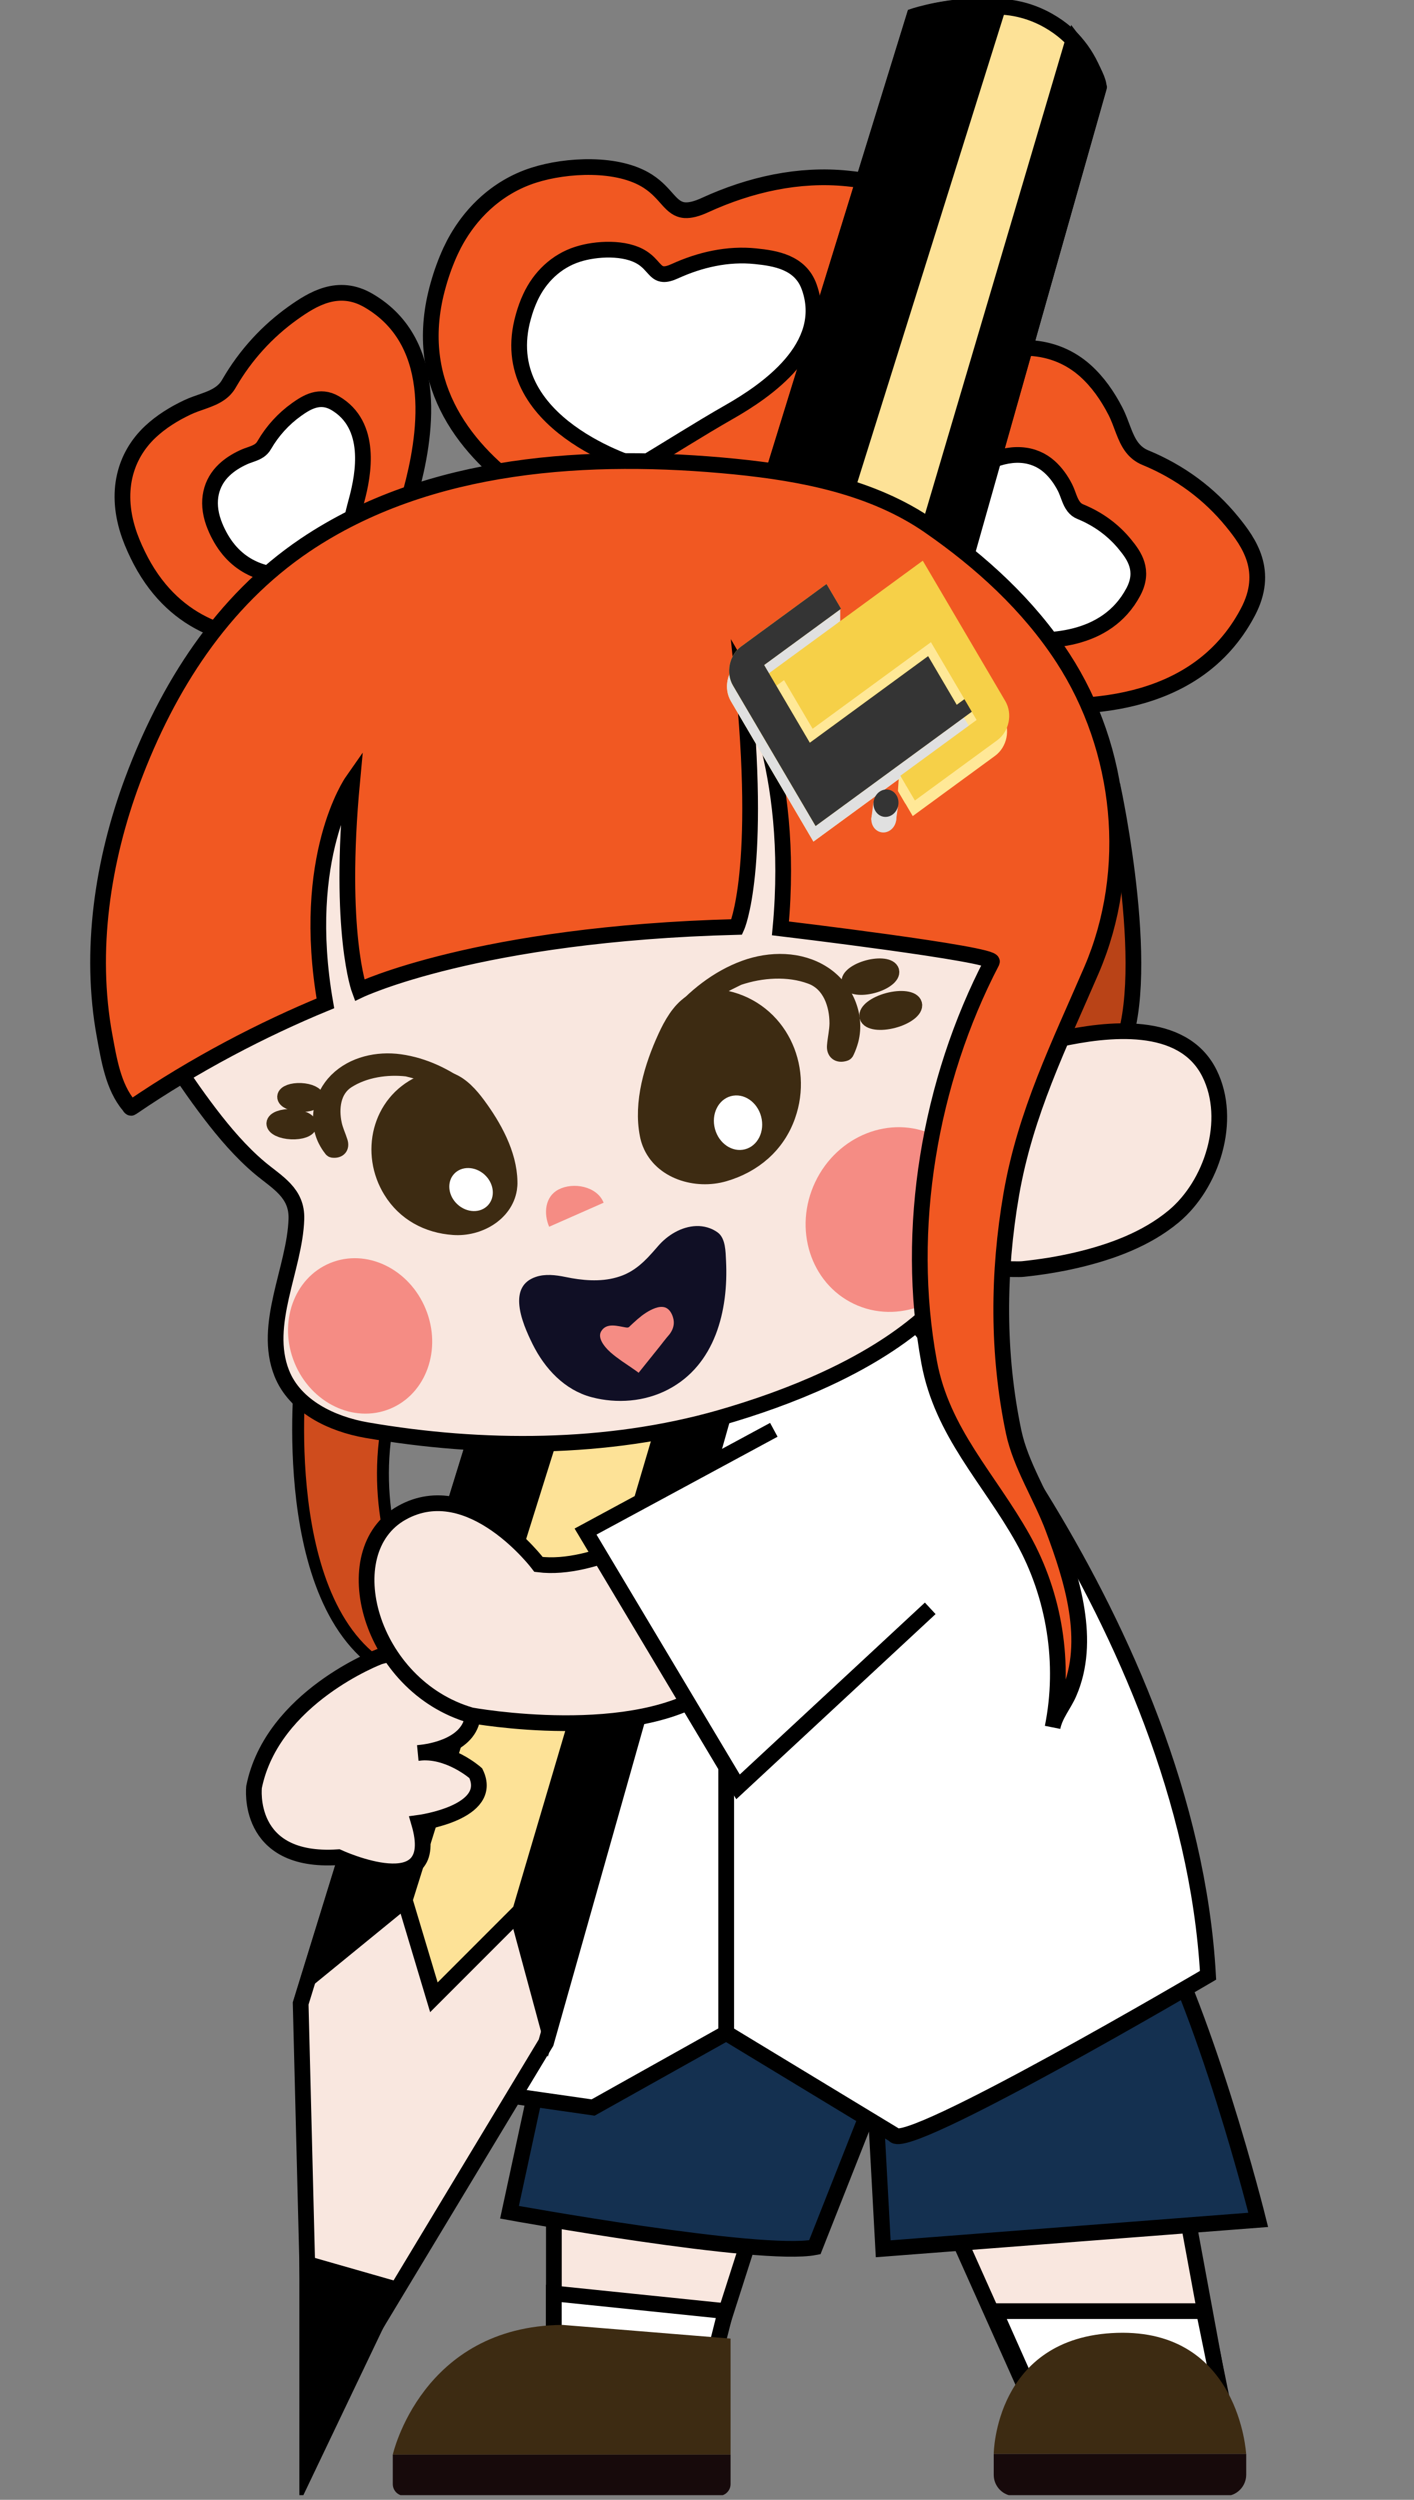<svg width="180" height="318" viewBox="0 0 180 318" fill="none" xmlns="http://www.w3.org/2000/svg">
<rect x="0" y="0" width="180" height="318" fill="#808080" stroke="none"/>
<g clip-path="url(#clip0_1114_25727)">
<path d="M70.508 277.363V298.621H90.963L97.337 278.726L70.508 277.363Z" fill="#F9E7DF" stroke="black" stroke-width="2" stroke-miterlimit="10"/>
<path d="M122.639 278.726L150.302 277.363L155.192 303.844L131.043 304.889L119.672 279.498L122.639 278.726Z" fill="#F9E7DF" stroke="black" stroke-width="2" stroke-miterlimit="10"/>
<path d="M73.172 242.962L64.859 281.42C64.859 281.42 96.761 287.219 103.726 285.871L111.372 266.536L112.432 286.068L160.17 282.389C160.17 282.389 153.402 255.135 145.484 241.706L73.172 242.962Z" fill="#143050" stroke="black" stroke-width="2" stroke-miterlimit="10"/>
<path d="M114.734 166.245C114.734 166.245 151.269 206.428 153.782 251.275C153.782 251.275 114.992 274.077 113.811 271.563L92.447 258.618L75.504 268.096L61.969 266.158C61.969 266.158 68.646 181.688 75.293 177.736L114.734 166.245Z" fill="white" stroke="black" stroke-width="2" stroke-miterlimit="10"/>
<path d="M144.135 56.947C143.141 55.676 142.813 53.888 141.983 52.29C140.976 50.339 139.729 48.563 138.156 47.154C134.329 43.742 128.589 43.05 121.791 46.625C120.469 47.317 119.148 48.148 117.864 49.042C96.992 63.632 109.052 87.977 109.052 87.977C115.724 88.531 122.446 88.808 129.029 89.5C136.972 90.331 152.154 90.57 158.851 77.869C161.608 72.657 159.027 69.032 156.837 66.351C153.929 62.788 150.203 60.031 145.809 58.219C145.092 57.929 144.551 57.476 144.135 56.947Z" fill="#F15822" stroke="black" stroke-width="2" stroke-miterlimit="10"/>
<path d="M136.686 64.45C136.17 63.795 135.994 62.864 135.579 62.033C135.063 61.026 134.408 60.107 133.59 59.377C131.613 57.615 128.63 57.249 125.105 59.1C124.413 59.465 123.733 59.893 123.066 60.346C112.253 67.912 118.496 80.513 118.496 80.513C121.958 80.802 125.433 80.941 128.844 81.293C132.96 81.721 140.815 81.847 144.29 75.263C145.712 72.557 144.378 70.681 143.245 69.296C141.747 67.446 139.808 66.023 137.53 65.092C137.177 64.954 136.9 64.727 136.686 64.45Z" fill="white" stroke="black" stroke-width="2" stroke-miterlimit="10"/>
<path d="M27.925 50.099C26.757 50.897 25.256 51.159 23.85 51.826C22.135 52.636 20.526 53.637 19.156 54.912C15.868 57.997 14.534 62.656 16.512 68.183C16.905 69.268 17.393 70.328 17.941 71.376C26.972 88.341 48.381 78.644 48.381 78.644C49.727 73.235 50.871 67.79 52.324 62.453C54.063 56.02 56.327 43.713 46.915 38.233C43.055 35.981 39.755 38.066 37.289 39.817C34.001 42.164 31.249 45.178 29.188 48.728C28.854 49.336 28.425 49.765 27.925 50.099Z" fill="#F15822" stroke="black" stroke-width="2" stroke-miterlimit="10"/>
<path d="M33.004 57.318C32.408 57.724 31.645 57.855 30.931 58.2C30.061 58.605 29.239 59.117 28.548 59.773C26.88 61.345 26.201 63.716 27.202 66.516C27.404 67.064 27.642 67.612 27.928 68.136C32.527 76.761 43.404 71.829 43.404 71.829C44.095 69.077 44.667 66.313 45.406 63.597C46.287 60.321 47.443 54.066 42.654 51.278C40.688 50.135 39.02 51.195 37.757 52.088C36.089 53.28 34.684 54.816 33.635 56.627C33.468 56.925 33.254 57.14 33.004 57.318Z" fill="white" stroke="black" stroke-width="2" stroke-miterlimit="10"/>
<path d="M87.191 26.74C85.341 26.618 84.901 24.621 82.487 23.065C78.69 20.603 72.112 20.959 67.96 22.282C63.171 23.8 59.471 27.402 57.365 31.922C56.728 33.306 56.201 34.751 55.785 36.245C48.901 60.498 81.74 69.844 81.74 69.844C88.538 65.815 95.141 61.552 101.976 57.669C110.219 52.99 124.796 43.093 119.945 29.594C117.961 24.033 112.326 23.176 107.904 22.71C101.694 22.061 95.459 23.482 89.825 26.054C88.673 26.593 87.84 26.777 87.191 26.74Z" fill="#F15822" stroke="black" stroke-width="2" stroke-miterlimit="10"/>
<path d="M84.438 34.873C83.385 34.8 83.139 33.673 81.768 32.791C79.612 31.394 75.876 31.59 73.524 32.35C70.805 33.219 68.71 35.253 67.522 37.813C67.154 38.597 66.861 39.418 66.628 40.263C62.708 54.018 81.339 59.322 81.339 59.322C85.197 57.032 88.946 54.619 92.816 52.414C97.483 49.756 105.764 44.146 103.007 36.49C101.881 33.342 98.684 32.852 96.172 32.595C92.657 32.227 89.117 33.036 85.92 34.493C85.283 34.787 84.805 34.898 84.438 34.873Z" fill="white" stroke="black" stroke-width="2" stroke-miterlimit="10"/>
<path d="M141.673 100.201C141.673 100.201 147.139 125.441 142.248 134.343H129.242C129.242 134.343 138.645 104.834 134.526 97.748C130.393 90.647 141.673 100.201 141.673 100.201Z" fill="#B94317" stroke="black" stroke-width="2" stroke-miterlimit="10"/>
<path d="M38.276 174.618C38.276 174.618 34.885 205.262 50.071 212.803L61.972 218.526C61.972 218.526 43.984 200.66 49.965 178.206L38.276 174.618Z" fill="#CF4C1D" stroke="black" stroke-width="1.514" stroke-miterlimit="10"/>
<path d="M38.273 254.863L116.384 2.043C116.384 2.043 135.447 -4.255 139.883 11.067L69.509 259.844L39.651 309.355L38.273 254.863Z" fill="#F9E7DF" stroke="black" stroke-width="2" stroke-miterlimit="10"/>
<path d="M39.109 287.991L50.071 291.125L39.109 314.063V287.991Z" fill="black" stroke="black" stroke-width="2" stroke-miterlimit="10"/>
<path d="M66.07 244.25L69.765 257.907L139.881 11.159C139.896 9.433 136.762 5.345 136.762 5.345L66.07 244.25Z" fill="black" stroke="black" stroke-width="2" stroke-miterlimit="10"/>
<path d="M39.273 251.714L51.537 241.706L126.393 0.847C126.393 0.847 121.412 0.439 116.385 2.134L39.273 251.714Z" fill="black" stroke="black" stroke-width="2" stroke-miterlimit="10"/>
<path d="M66.225 243.083L55.233 254.075L51.523 241.705L127.076 0.847C133.162 0.998 136.629 5.116 136.629 5.116L66.225 243.083Z" fill="#FDE297" stroke="black" stroke-width="2" stroke-miterlimit="10"/>
<path d="M21.197 133.556C22.878 136.372 24.755 139.082 26.739 141.686C28.556 144.063 30.675 146.561 33.053 148.56C35.293 150.437 37.837 151.724 37.731 155.071C37.534 161.369 33.401 168.485 35.869 174.693C37.549 178.917 42.228 181.158 46.694 181.93C61.396 184.459 77.248 184.474 91.662 180.356C100.474 177.827 110.422 173.83 117.447 167.774C117.447 167.774 124.396 161.793 124.412 161.778C125.108 161.172 129.151 161.551 130.241 161.43C132.542 161.187 134.828 160.824 137.084 160.294C141.46 159.264 145.911 157.644 149.409 154.737C154.269 150.695 156.934 142.504 153.966 136.538C150.56 129.695 140.93 130.861 134.813 132.193C135.51 132.041 133.557 118.914 133.345 117.673C132.451 112.359 131.149 107.105 129.196 102.078C126.365 94.826 121.883 87.8 115.221 83.546C107.484 78.61 99.248 76.869 90.284 75.869C80.564 74.779 70.662 74.037 61.063 76.43C38.382 82.092 19.986 103.274 20.576 126.969C20.607 128.665 20.319 132.087 21.197 133.556Z" fill="#F9E7DF" stroke="black" stroke-width="2" stroke-miterlimit="10"/>
<path d="M113.726 129.781C115.374 129.341 116.562 128.428 116.378 127.741C116.195 127.055 114.711 126.854 113.062 127.294C111.414 127.733 110.227 128.647 110.41 129.333C110.593 130.02 112.078 130.22 113.726 129.781Z" fill="#3D2B12" stroke="#3D2B12" stroke-width="2" stroke-miterlimit="10"/>
<path d="M111.099 125.351C112.57 124.959 113.629 124.143 113.465 123.529C113.301 122.915 111.977 122.736 110.506 123.128C109.036 123.52 107.977 124.336 108.14 124.95C108.304 125.564 109.629 125.744 111.099 125.351Z" fill="#3D2B12" stroke="#3D2B12" stroke-width="2" stroke-miterlimit="10"/>
<path d="M86.016 129.605C88.362 126.804 91.375 124.411 94.828 123.155C98.037 121.989 101.838 121.974 104.775 123.866C107.546 125.638 109.12 129.09 108.288 132.315C108.151 132.83 107.97 133.314 107.743 133.799C107.727 133.844 107.697 133.89 107.667 133.92C107.621 133.965 107.576 133.98 107.515 133.996C106.728 134.238 106.198 133.859 106.274 133.026C106.35 132.073 106.577 131.164 106.592 130.195C106.592 127.788 105.699 125.108 103.246 124.199C100.324 123.109 96.902 123.367 94.01 124.336C94.01 124.336 90.406 126.047 89.301 126.97" fill="#3D2B12"/>
<path d="M86.016 129.605C88.362 126.804 91.375 124.411 94.828 123.155C98.037 121.989 101.838 121.974 104.775 123.866C107.546 125.638 109.12 129.09 108.288 132.315C108.151 132.83 107.97 133.314 107.743 133.799C107.727 133.844 107.697 133.89 107.667 133.92C107.621 133.965 107.576 133.98 107.515 133.996C106.728 134.238 106.198 133.859 106.274 133.026C106.35 132.073 106.577 131.164 106.592 130.195C106.592 127.788 105.699 125.108 103.246 124.199C100.324 123.109 96.902 123.367 94.01 124.336C94.01 124.336 90.406 126.047 89.301 126.97" stroke="#3D2B12" stroke-width="2" stroke-miterlimit="10"/>
<path d="M82.761 145.457C82.625 145.109 82.519 144.761 82.444 144.367C81.626 140.249 83.019 135.661 84.73 131.937C85.442 130.377 86.471 128.515 87.955 127.561C89.333 126.683 90.938 126.683 92.482 127.031C99.144 128.53 102.505 135.601 100.264 141.93C98.947 145.684 95.949 148.213 92.194 149.303C88.606 150.348 84.17 149.015 82.761 145.457Z" fill="#3D2B12" stroke="#3D2B12" stroke-width="2" stroke-miterlimit="10"/>
<path d="M94.852 146.197C96.476 145.764 97.389 143.9 96.891 142.034C96.394 140.168 94.674 139.006 93.05 139.439C91.426 139.872 90.513 141.736 91.011 143.602C91.508 145.469 93.228 146.631 94.852 146.197Z" fill="white"/>
<path d="M39.334 143.115C39.358 142.606 38.389 142.147 37.169 142.09C35.95 142.033 34.942 142.4 34.918 142.909C34.894 143.419 35.864 143.878 37.083 143.935C38.303 143.992 39.31 143.625 39.334 143.115Z" fill="#3D2B12" stroke="#3D2B12" stroke-width="2" stroke-miterlimit="10"/>
<path d="M40.251 139.699C40.273 139.239 39.403 138.826 38.309 138.774C37.215 138.723 36.31 139.054 36.289 139.514C36.267 139.973 37.137 140.387 38.231 140.438C39.325 140.489 40.23 140.158 40.251 139.699Z" fill="#3D2B12" stroke="#3D2B12" stroke-width="2" stroke-miterlimit="10"/>
<path d="M59.307 138.83C56.885 136.937 53.978 135.529 50.904 135.105C48.057 134.712 44.939 135.393 42.864 137.467C40.911 139.42 40.215 142.524 41.486 145.038C41.683 145.431 41.926 145.81 42.198 146.158C42.228 146.188 42.243 146.219 42.289 146.249C42.334 146.279 42.38 146.279 42.425 146.279C43.122 146.34 43.485 145.931 43.273 145.265C43.031 144.493 42.683 143.781 42.516 142.994C42.092 141.01 42.349 138.648 44.197 137.467C46.392 136.059 49.254 135.65 51.812 135.938C51.812 135.938 55.083 136.71 56.158 137.27" fill="#3D2B12"/>
<path d="M59.307 138.83C56.885 136.937 53.978 135.529 50.904 135.105C48.057 134.712 44.939 135.393 42.864 137.467C40.911 139.42 40.215 142.524 41.486 145.038C41.683 145.431 41.926 145.81 42.198 146.158C42.228 146.188 42.243 146.219 42.289 146.249C42.334 146.279 42.38 146.279 42.425 146.279C43.122 146.34 43.485 145.931 43.273 145.265C43.031 144.493 42.683 143.781 42.516 142.994C42.092 141.01 42.349 138.648 44.197 137.467C46.392 136.059 49.254 135.65 51.812 135.938C51.812 135.938 55.083 136.71 56.158 137.27" stroke="#3D2B12" stroke-width="2" stroke-miterlimit="10"/>
<path d="M64.809 151.26C64.854 150.957 64.884 150.639 64.869 150.306C64.809 146.778 62.84 143.266 60.781 140.495C59.918 139.329 58.737 137.997 57.344 137.482C56.057 137.013 54.74 137.3 53.529 137.86C48.32 140.268 46.821 146.688 49.789 151.487C51.545 154.334 54.452 155.878 57.738 156.105C60.887 156.332 64.279 154.44 64.809 151.26Z" fill="#3D2B12" stroke="#3D2B12" stroke-width="2" stroke-miterlimit="10"/>
<path d="M62.128 153.31C63.084 152.269 62.89 150.536 61.695 149.438C60.5 148.341 58.757 148.295 57.801 149.336C56.845 150.377 57.039 152.11 58.234 153.207C59.428 154.305 61.172 154.351 62.128 153.31Z" fill="white"/>
<path d="M66.093 165.776C66.018 164.308 66.502 163.021 68.183 162.445C69.394 162.021 70.727 162.188 71.983 162.445C74.103 162.884 76.359 163.096 78.463 162.506C80.841 161.855 82.218 160.311 83.763 158.524C84.959 157.131 86.745 156.026 88.638 155.965C89.607 155.935 90.576 156.207 91.363 156.783C92.378 157.525 92.363 159.236 92.423 160.386C92.741 166.7 91.061 173.634 85.034 176.768C82.067 178.313 78.539 178.585 75.314 177.738C71.877 176.829 69.364 174.119 67.82 171.03C67.168 169.713 66.184 167.608 66.093 165.776Z" fill="#100F25"/>
<path d="M80.08 168.805C80.05 168.82 80.035 168.836 80.005 168.851C79.899 168.896 79.778 168.881 79.671 168.866C78.642 168.699 77.204 168.2 76.522 169.365C76.295 169.759 76.371 170.198 76.568 170.607C77.098 171.682 78.233 172.484 79.187 173.166C79.323 173.257 81.322 174.604 81.292 174.634C82.155 173.559 83.018 172.484 83.881 171.409C84.289 170.91 84.668 170.38 85.107 169.88C85.591 169.335 85.879 168.608 85.743 167.882C85.637 167.291 85.319 166.58 84.713 166.337C83.926 166.035 82.897 166.58 82.246 166.988C81.488 167.473 80.853 168.079 80.201 168.684C80.156 168.73 80.126 168.775 80.08 168.805Z" fill="#F58C84"/>
<path d="M49.647 179.214C54.258 177.322 56.291 171.636 54.189 166.515C52.087 161.394 46.646 158.777 42.035 160.669C37.425 162.562 35.391 168.247 37.493 173.368C39.595 178.489 45.037 181.107 49.647 179.214Z" fill="#F58C84"/>
<path d="M123.849 159.914C126.67 153.988 124.465 147.044 118.923 144.407C113.381 141.769 106.602 144.435 103.78 150.361C100.959 156.288 103.164 163.231 108.706 165.869C114.248 168.507 121.027 165.841 123.849 159.914Z" fill="#F58C84"/>
<path d="M41.421 127.636C38.151 108.952 44.828 99.414 44.828 99.414C43.026 118.612 45.767 125.955 45.767 125.955C45.767 125.955 60.801 118.764 93.793 117.916C93.793 117.916 97.079 110.709 94.505 85.817C94.505 85.817 101.288 97.476 99.35 118.097C99.35 118.097 126.785 121.368 126.27 122.352C118.336 137.568 115.141 156.312 118.276 173.27C119.926 182.233 125.906 188.063 130.206 195.739C134.249 202.961 135.627 211.637 133.992 219.737C134.31 218.132 135.445 216.845 136.081 215.376C138.973 208.745 136.475 200.856 134.082 194.467C132.568 190.394 129.934 186.382 129.041 182.173C126.951 172.241 127.012 161.899 128.738 151.922C130.539 141.55 134.824 132.966 138.943 123.412C144.439 110.663 142.864 95.326 135.324 83.728C130.933 76.975 124.877 71.464 118.291 66.907C111.069 61.91 102.12 60.214 93.551 59.351C75.2 57.535 54.609 58.715 38.832 69.344C28.234 76.491 21.314 87.407 16.893 99.217C13.063 109.452 11.322 120.989 13.32 131.8C13.865 134.737 14.41 138.265 16.409 140.627C16.469 140.687 16.606 141.005 16.742 140.914C24.827 135.388 33.442 130.922 41.421 127.636Z" fill="#F15822" stroke="black" stroke-width="2" stroke-miterlimit="10"/>
<path d="M48.286 210.744C48.286 210.744 34.659 215.892 32.343 227.308C32.343 227.308 31.192 237.043 43.047 236.256C43.047 236.256 56.447 242.449 53.343 231.88C53.343 231.88 63.003 230.593 60.565 225.567C60.565 225.567 57.083 222.478 53.222 222.993C53.222 222.993 58.748 222.675 59.975 219.223C61.201 215.771 56.235 208.427 48.286 210.744Z" fill="#F9E7DF" stroke="black" stroke-width="2" stroke-miterlimit="10"/>
<path d="M84.79 194.118C84.79 194.118 75.766 199.917 68.559 199.009C68.559 199.009 59.929 187.547 51.163 192.438C42.396 197.328 47.029 214.468 59.975 218.207C59.975 218.207 81.05 222.068 90.968 214.604L84.79 194.118Z" fill="#F9E7DF" stroke="black" stroke-width="2" stroke-miterlimit="10"/>
<path d="M69.906 156.055C69.195 154.405 69.346 152.225 71.102 151.316C72.965 150.347 76.008 150.892 76.841 152.997" fill="#F58C84"/>
<path d="M98.507 181.885L74.539 194.83L93.95 227.307L118.417 204.596" fill="white"/>
<path d="M98.507 181.885L74.539 194.83L93.95 227.307L118.417 204.596" stroke="black" stroke-width="2" stroke-miterlimit="10"/>
<path d="M92.445 258.618V224.793" stroke="black" stroke-width="2" stroke-miterlimit="10"/>
<path d="M70.5 291.75V302.625V304.25L89.125 306.875L92.375 294L70.5 291.75Z" fill="white" stroke="black" stroke-width="2"/>
<path d="M50 312.249C50 312.249 53.67 295.925 71.598 295.749L93 297.49V312.249H50Z" fill="#3D2B12"/>
<path d="M50 312.249H93V315.999C93 316.827 92.328 317.499 91.5 317.499H51.5C50.672 317.499 50 316.827 50 315.999V312.249Z" fill="#170A0B"/>
<path d="M153.25 294H126.625L134.25 311.125H156.75L153.25 294Z" fill="white" stroke="black" stroke-width="2"/>
<path d="M126.5 312.16C126.5 312.16 126.615 297.258 142.197 296.76C157.779 296.272 158.631 312.16 158.631 312.16H126.5Z" fill="#3D2B12"/>
<path d="M155.922 317.53H129.209C127.706 317.53 126.5 316.314 126.5 314.821V312.16H158.641V314.821C158.631 316.314 157.416 317.53 155.922 317.53Z" fill="#170A0B"/>
<path d="M114.305 100.599L114.441 98.559L115.393 98.287L115.257 102.232L114.305 100.599Z" fill="#FFE897"/>
<path d="M105.328 80.058L106.961 79.055V77.48L105.328 78.626V80.058Z" fill="#E0E0E0"/>
<path d="M116.412 73.878L107.404 80.467L97.613 87.628L96.996 86.579L106.787 79.418L104.935 76.27L94.07 84.217C92.547 85.331 92.084 87.571 93.041 89.198L103.548 107.059L104.63 106.267L113.721 99.618L123.429 92.518L124.046 93.567L114.339 100.667L116.19 103.814L126.672 96.148C128.195 95.033 128.658 92.794 127.701 91.167L117.194 73.306L116.404 73.885L116.412 73.878ZM118.415 83.984L118.854 84.731L122.494 90.919L121.512 91.637L117.872 85.45L102.811 96.465L102.628 96.154L102.189 95.407L98.549 89.219L99.531 88.501L103.171 94.688L118.232 83.673L118.415 83.984Z" fill="#FFE897"/>
<path d="M112.156 105.87C113.013 106.047 113.866 105.423 114.062 104.475C114.258 103.528 113.722 102.617 112.865 102.439C112.007 102.262 111.154 102.887 110.958 103.834C110.762 104.781 111.298 105.693 112.156 105.87Z" fill="#E0E0E0"/>
<path d="M122.498 90.919L121.516 91.638L117.876 85.45L102.815 96.465L102.632 96.154L102.193 95.407L98.553 89.219L97.617 87.628L97 86.579L106.79 79.418L104.939 76.271L94.074 84.217C92.551 85.331 92.088 87.571 93.045 89.198L103.551 107.059L104.634 106.267L113.725 99.618L123.433 92.518L122.497 90.926L122.498 90.919Z" fill="#E0E0E0"/>
<path d="M116.685 71.898L107.677 78.486L97.886 85.647L97.269 84.598L107.06 77.437L105.209 74.29L94.344 82.236C92.82 83.351 92.358 85.59 93.315 87.217L103.821 105.078L104.903 104.286L113.995 97.637L123.702 90.537L124.319 91.586L114.612 98.686L116.463 101.833L126.945 94.167C128.469 93.053 128.931 90.814 127.974 89.187L117.468 71.326L116.677 71.904L116.685 71.898ZM118.689 82.004L119.128 82.751L122.768 88.938L121.785 89.657L118.146 83.469L103.085 94.484L102.902 94.173L102.462 93.426L98.823 87.239L99.805 86.52L103.445 92.708L118.506 81.693L118.689 82.004Z" fill="#F6D048"/>
<path d="M122.772 88.939L121.789 89.657L118.149 83.469L103.089 94.484L102.905 94.173L102.466 93.427L98.826 87.239L97.89 85.647L97.273 84.598L107.064 77.437L105.212 74.29L94.348 82.237C92.824 83.351 92.361 85.59 93.318 87.217L103.825 105.078L104.907 104.287L113.999 97.637L123.706 90.537L122.77 88.946L122.772 88.939Z" fill="#343434"/>
<path d="M111.178 102.094L110.906 104.27L114.035 104.542L114.307 102.638L111.178 102.094Z" fill="#E0E0E0"/>
<path d="M112.429 103.889C113.286 104.066 114.14 103.442 114.336 102.495C114.531 101.548 113.995 100.636 113.138 100.459C112.281 100.282 111.427 100.906 111.231 101.853C111.036 102.801 111.572 103.712 112.429 103.889Z" fill="#343434"/>
</g>
<defs>
<clipPath id="clip0_1114_25727">
<rect width="179.281" height="317.41" fill="white"/>
</clipPath>
</defs>
</svg>
